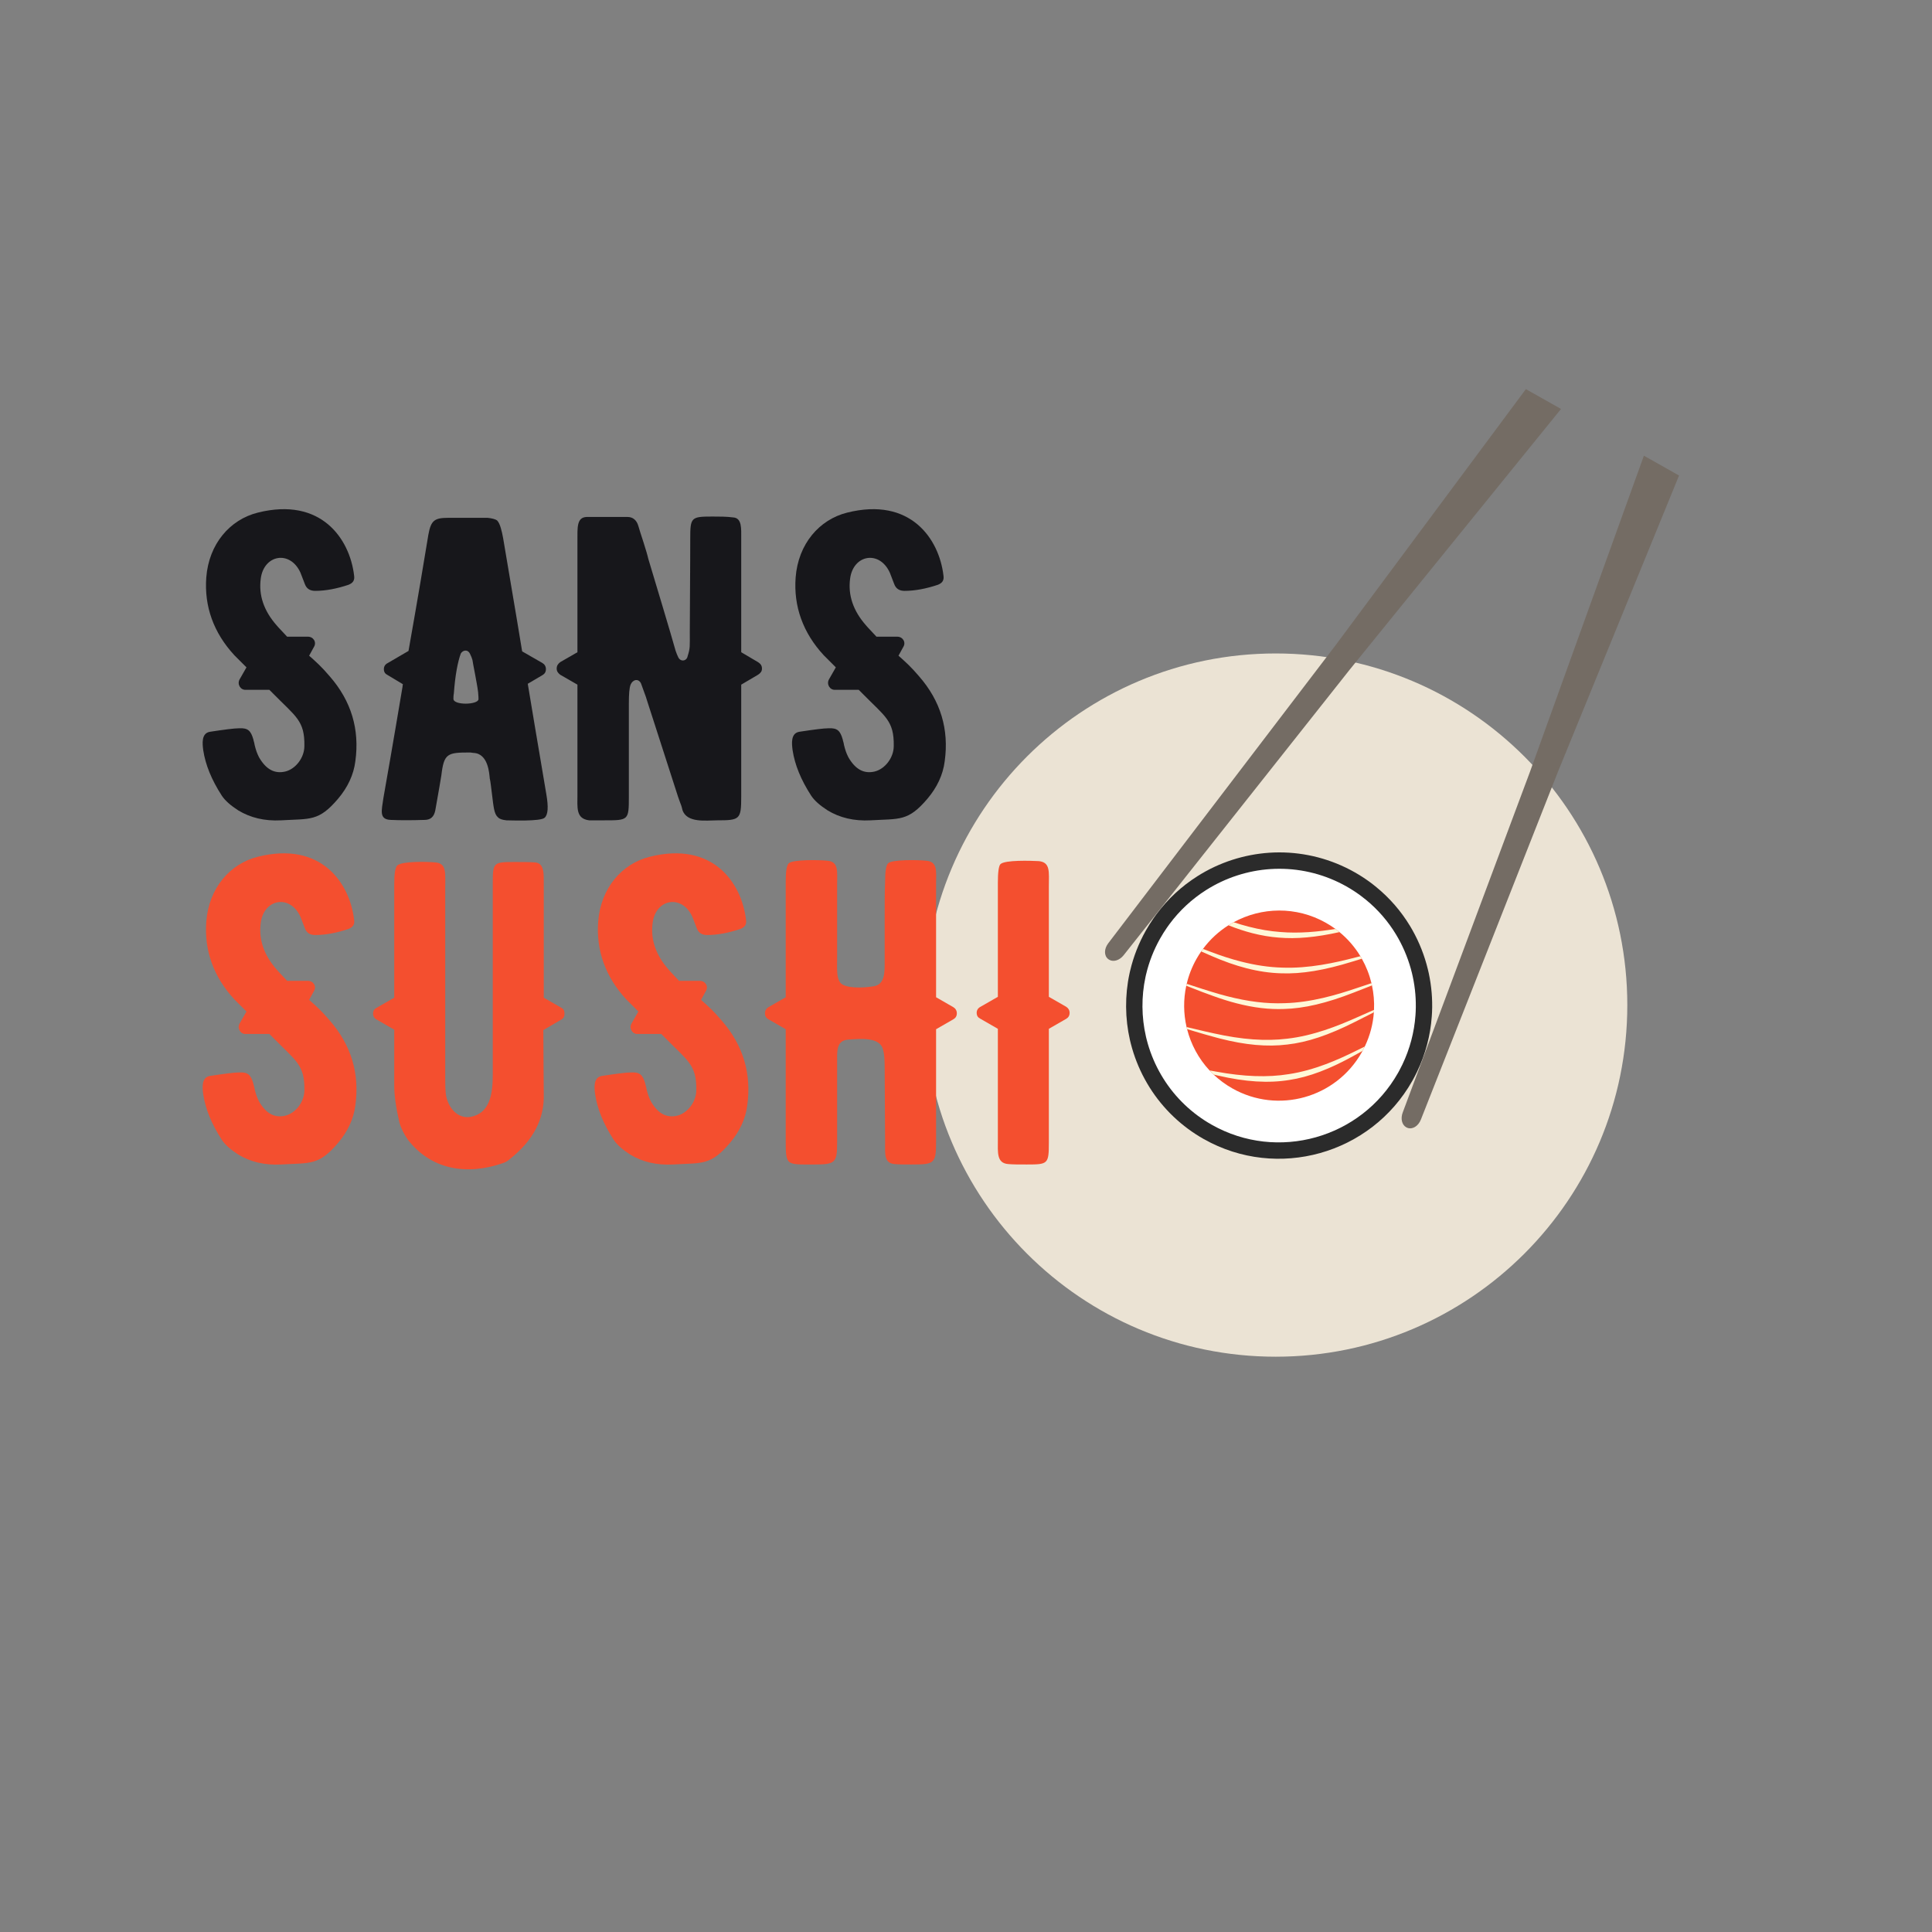<?xml version="1.0" encoding="UTF-8" standalone="no"?>
<!DOCTYPE svg PUBLIC "-//W3C//DTD SVG 1.1//EN" "http://www.w3.org/Graphics/SVG/1.1/DTD/svg11.dtd">
<svg width="100%" height="100%" viewBox="0 0 500 500" version="1.1" xmlns="http://www.w3.org/2000/svg" xmlns:xlink="http://www.w3.org/1999/xlink" xml:space="preserve" xmlns:serif="http://www.serif.com/" style="fill-rule:evenodd;clip-rule:evenodd;stroke-linejoin:round;stroke-miterlimit:2;">
    <rect x="0" y="0" width="500" height="500" fill="#808080" stroke="none"/>
    <g>
        <path d="M330.146,169.115C279.885,169.115 239.146,209.859 239.146,260.115C239.146,310.375 279.885,351.115 330.146,351.115C380.406,351.115 421.146,310.375 421.146,260.115C421.146,209.859 380.406,169.115 330.146,169.115" style="fill:rgb(235,227,212);fill-rule:nonzero;"/>
    </g>
    <g transform="matrix(1,0,0,1,48.801,212.301)">
        <g>
            <g>
                <path d="M36.458,-37.354C34.448,-39.703 33.214,-40.823 31.203,-42.609L32.432,-44.849C33.214,-46.078 32.323,-47.531 30.865,-47.531L25.5,-47.531C24.714,-48.427 23.151,-49.99 22.813,-50.437C19.458,-54.24 18.12,-58.266 18.677,-62.516C19.458,-68.781 26.281,-70.01 28.964,-64.083L30.083,-61.177C30.531,-59.943 31.427,-59.385 32.766,-59.385C35.453,-59.385 38.359,-59.943 41.38,-60.953C42.5,-61.396 43.057,-62.068 42.833,-63.411C41.714,-72.807 34.333,-83.766 17.896,-79.63C10.734,-77.839 5.255,-71.573 4.583,-62.854C4.026,-55.359 6.484,-48.536 11.854,-42.724L14.984,-39.589L13.198,-36.458C12.526,-35.229 13.422,-33.661 14.875,-33.776L20.911,-33.776L21.922,-32.766C27.734,-26.839 30.083,-25.833 29.974,-19.234C29.974,-16.219 27.734,-13.307 25.052,-12.635C22.255,-11.969 20.021,-13.198 18.229,-16.328C17.672,-17.448 17.448,-18.12 17.109,-19.458C17,-20.245 16.776,-20.687 16.776,-20.911C16.104,-23.26 15.323,-23.932 13.083,-23.823C11.854,-23.823 9.281,-23.484 5.594,-22.927C3.245,-22.589 3.578,-19.797 3.802,-18.12C4.359,-14.427 5.927,-10.51 8.609,-6.375C9.505,-5.031 10.958,-3.802 12.859,-2.573C15.995,-0.672 19.682,0.224 23.932,0C31.536,-0.448 33.661,0.333 38.698,-5.594C41.156,-8.5 42.724,-11.745 43.167,-15.323C44.286,-23.484 42.161,-30.865 36.458,-37.354Z" style="fill:rgb(23,23,27);fill-rule:nonzero;"/>
            </g>
        </g>
    </g>
    <g transform="matrix(1,0,0,1,96.549,212.301)">
        <g>
            <g>
                <path d="M44.849,-6.708C44.734,-7.604 43.057,-17.109 40.036,-35.339L43.839,-37.578C44.401,-37.911 44.734,-38.359 44.734,-39.141C44.734,-39.812 44.401,-40.375 43.839,-40.708L38.583,-43.729C38.474,-44.625 36.792,-54.464 33.661,-73.031C33.328,-74.818 32.88,-76.833 32.099,-77.615C31.651,-77.948 30.755,-78.172 29.635,-78.286L19.458,-78.286C15.88,-78.286 14.984,-77.615 14.313,-73.922C13.307,-67.771 11.63,-57.708 9.172,-43.839L3.802,-40.708C3.13,-40.375 2.797,-39.812 2.797,-39.141C2.797,-38.359 3.13,-37.911 3.802,-37.578L7.719,-35.229C7.719,-35.115 7.604,-34.781 7.604,-34.448C6.932,-30.531 5.37,-21.026 2.682,-5.818C2.234,-2.573 1.453,-0.224 4.583,-0.109C6.932,0 9.844,0 13.307,-0.109C14.875,-0.109 15.771,-0.896 16.104,-2.573C17,-7.719 17.557,-10.734 17.672,-11.63C18.344,-17.333 19.234,-17.557 25.052,-17.557C25.052,-17.557 25.385,-17.557 25.948,-17.448C29.859,-17.333 30.083,-11.969 30.198,-10.849C30.422,-9.953 30.531,-8.609 30.755,-6.932C31.203,-3.354 31.313,-1.677 32.323,-0.781C32.766,-0.333 33.438,-0.109 34.557,0C35.453,0 43.391,0.333 44.401,-0.672C45.292,-1.453 45.406,-3.469 44.849,-6.708ZM27.286,-31.312C27.063,-29.859 20.802,-29.75 20.802,-31.427C20.802,-31.76 20.802,-32.323 20.911,-32.88C21.25,-37.578 21.922,-41.042 22.703,-43.167C23.151,-43.953 24.38,-44.401 25.052,-43.167C25.385,-42.5 25.609,-41.937 25.724,-41.49C25.724,-41.156 26.953,-35.229 27.177,-33.214C27.286,-32.208 27.286,-31.536 27.286,-31.312Z" style="fill:rgb(23,23,27);fill-rule:nonzero;"/>
            </g>
        </g>
    </g>
    <g transform="matrix(1,0,0,1,143.962,212.301)">
        <g>
            <g>
                <path d="M52.229,-40.932L47.865,-43.505L47.865,-72.917C47.865,-75.49 48.089,-78.286 45.74,-78.396C44.063,-78.62 42.276,-78.62 40.375,-78.62C34.891,-78.62 34.672,-78.396 34.672,-72.917C34.672,-73.365 34.672,-65.312 34.557,-48.651C34.557,-44.958 34.672,-44.625 34,-42.5C33.776,-41.156 32.099,-40.932 31.536,-42.276C31.313,-42.724 31.089,-43.281 30.865,-43.953C29.75,-47.979 25.609,-61.734 23.823,-67.661C23.599,-68.667 23.151,-70.12 22.589,-71.911C21.922,-73.922 21.474,-75.38 21.25,-76.161C20.802,-77.724 19.797,-78.51 18.453,-78.51L7.828,-78.51C5.255,-78.396 5.479,-75.714 5.479,-72.245L5.479,-43.505L1.005,-40.932C0.448,-40.484 0.109,-40.036 0.109,-39.255C0.109,-38.583 0.448,-38.135 1.005,-37.687L5.479,-35.115L5.479,-6.823C5.479,-3.245 5.031,-0.448 8.5,0L12.411,0C18.677,0 18.786,0 18.786,-6.042L18.786,-30.307C18.786,-32.656 18.901,-34.224 19.234,-35.115C19.797,-36.458 21.25,-36.792 21.922,-35.453L23.26,-31.76C23.036,-32.323 25.833,-23.823 31.536,-6.042L32.099,-4.474C32.432,-3.693 32.547,-3.13 32.656,-2.682C33.776,0.781 38.917,0 41.604,0C47.531,0 47.865,-0.224 47.865,-6.151L47.865,-35.115L52.229,-37.687C52.901,-38.135 53.234,-38.583 53.234,-39.255C53.234,-40.036 52.901,-40.484 52.229,-40.932Z" style="fill:rgb(23,23,27);fill-rule:nonzero;"/>
            </g>
        </g>
    </g>
    <g transform="matrix(1,0,0,1,201.327,212.301)">
        <g>
            <g>
                <path d="M36.458,-37.354C34.448,-39.703 33.214,-40.823 31.203,-42.609L32.432,-44.849C33.214,-46.078 32.323,-47.531 30.865,-47.531L25.5,-47.531C24.714,-48.427 23.151,-49.99 22.813,-50.437C19.458,-54.24 18.12,-58.266 18.677,-62.516C19.458,-68.781 26.281,-70.01 28.964,-64.083L30.083,-61.177C30.531,-59.943 31.427,-59.385 32.766,-59.385C35.453,-59.385 38.359,-59.943 41.38,-60.953C42.5,-61.396 43.057,-62.068 42.833,-63.411C41.714,-72.807 34.333,-83.766 17.896,-79.63C10.734,-77.839 5.255,-71.573 4.583,-62.854C4.026,-55.359 6.484,-48.536 11.854,-42.724L14.984,-39.589L13.198,-36.458C12.526,-35.229 13.422,-33.661 14.875,-33.776L20.911,-33.776L21.922,-32.766C27.734,-26.839 30.083,-25.833 29.974,-19.234C29.974,-16.219 27.734,-13.307 25.052,-12.635C22.255,-11.969 20.021,-13.198 18.229,-16.328C17.672,-17.448 17.448,-18.12 17.109,-19.458C17,-20.245 16.776,-20.687 16.776,-20.911C16.104,-23.26 15.323,-23.932 13.083,-23.823C11.854,-23.823 9.281,-23.484 5.594,-22.927C3.245,-22.589 3.578,-19.797 3.802,-18.12C4.359,-14.427 5.927,-10.51 8.609,-6.375C9.505,-5.031 10.958,-3.802 12.859,-2.573C15.995,-0.672 19.682,0.224 23.932,0C31.536,-0.448 33.661,0.333 38.698,-5.594C41.156,-8.5 42.724,-11.745 43.167,-15.323C44.286,-23.484 42.161,-30.865 36.458,-37.354Z" style="fill:rgb(23,23,27);fill-rule:nonzero;"/>
            </g>
        </g>
    </g>
    <g transform="matrix(1,0,0,1,48.801,301.368)">
        <g>
            <g>
                <path d="M36.458,-37.354C34.448,-39.703 33.214,-40.823 31.203,-42.609L32.432,-44.849C33.214,-46.078 32.323,-47.531 30.865,-47.531L25.5,-47.531C24.714,-48.427 23.151,-49.99 22.813,-50.437C19.458,-54.24 18.12,-58.266 18.677,-62.516C19.458,-68.781 26.281,-70.01 28.964,-64.083L30.083,-61.177C30.531,-59.943 31.427,-59.385 32.766,-59.385C35.453,-59.385 38.359,-59.943 41.38,-60.953C42.5,-61.396 43.057,-62.068 42.833,-63.411C41.714,-72.807 34.333,-83.766 17.896,-79.63C10.734,-77.839 5.255,-71.573 4.583,-62.854C4.026,-55.359 6.484,-48.536 11.854,-42.724L14.984,-39.589L13.198,-36.458C12.526,-35.229 13.422,-33.661 14.875,-33.776L20.911,-33.776L21.922,-32.766C27.734,-26.839 30.083,-25.833 29.974,-19.234C29.974,-16.219 27.734,-13.307 25.052,-12.635C22.255,-11.969 20.021,-13.198 18.229,-16.328C17.672,-17.448 17.448,-18.12 17.109,-19.458C17,-20.245 16.776,-20.687 16.776,-20.911C16.104,-23.26 15.323,-23.932 13.083,-23.823C11.854,-23.823 9.281,-23.484 5.594,-22.927C3.245,-22.589 3.578,-19.797 3.802,-18.12C4.359,-14.427 5.927,-10.51 8.609,-6.375C9.505,-5.031 10.958,-3.802 12.859,-2.573C15.995,-0.672 19.682,0.224 23.932,0C31.536,-0.448 33.661,0.333 38.698,-5.594C41.156,-8.5 42.724,-11.745 43.167,-15.323C44.286,-23.484 42.161,-30.865 36.458,-37.354Z" style="fill:rgb(244,79,47);fill-rule:nonzero;"/>
            </g>
        </g>
    </g>
    <g transform="matrix(1,0,0,1,96.549,301.368)">
        <g>
            <g>
                <path d="M48.651,-40.599L44.177,-43.167L44.177,-72.135C44.177,-75.156 44.401,-77.948 41.938,-78.172C40.375,-78.286 38.583,-78.286 36.682,-78.286C31.089,-78.286 30.979,-78.172 30.979,-72.693L30.979,-23.26C30.979,-18.12 30.198,-13.198 25.161,-12.302C21.135,-11.745 18.901,-15.88 18.786,-18.786C18.677,-20.021 18.677,-21.474 18.677,-23.151L18.677,-71.24C18.677,-75.38 19.125,-77.948 16.104,-78.172C13.87,-78.396 7.495,-78.51 6.26,-77.391C5.703,-76.833 5.479,-75.156 5.479,-72.469L5.479,-43.167L1.005,-40.599C0.333,-40.26 0,-39.812 0,-39.031C0,-38.359 0.333,-37.802 1.005,-37.464L5.479,-34.891L5.479,-20.464C5.479,-17.896 5.927,-14.651 6.823,-10.849C7.271,-9.281 8.052,-7.828 8.948,-6.484C14.984,1.344 24.156,2.906 33.552,-0.333C34.224,-0.557 34.891,-0.896 35.453,-1.453C41.38,-6.151 44.401,-11.745 44.177,-18.344C44.177,-22.146 44.063,-28.74 44.063,-34.781L48.651,-37.464C49.318,-37.802 49.542,-38.359 49.542,-39.031C49.542,-39.812 49.318,-40.26 48.651,-40.599Z" style="fill:rgb(244,79,47);fill-rule:nonzero;"/>
            </g>
        </g>
    </g>
    <g transform="matrix(1,0,0,1,150.224,301.368)">
        <g>
            <g>
                <path d="M36.458,-37.354C34.448,-39.703 33.214,-40.823 31.203,-42.609L32.432,-44.849C33.214,-46.078 32.323,-47.531 30.865,-47.531L25.5,-47.531C24.714,-48.427 23.151,-49.99 22.813,-50.437C19.458,-54.24 18.12,-58.266 18.677,-62.516C19.458,-68.781 26.281,-70.01 28.964,-64.083L30.083,-61.177C30.531,-59.943 31.427,-59.385 32.766,-59.385C35.453,-59.385 38.359,-59.943 41.38,-60.953C42.5,-61.396 43.057,-62.068 42.833,-63.411C41.714,-72.807 34.333,-83.766 17.896,-79.63C10.734,-77.839 5.255,-71.573 4.583,-62.854C4.026,-55.359 6.484,-48.536 11.854,-42.724L14.984,-39.589L13.198,-36.458C12.526,-35.229 13.422,-33.661 14.875,-33.776L20.911,-33.776L21.922,-32.766C27.734,-26.839 30.083,-25.833 29.974,-19.234C29.974,-16.219 27.734,-13.307 25.052,-12.635C22.255,-11.969 20.021,-13.198 18.229,-16.328C17.672,-17.448 17.448,-18.12 17.109,-19.458C17,-20.245 16.776,-20.687 16.776,-20.911C16.104,-23.26 15.323,-23.932 13.083,-23.823C11.854,-23.823 9.281,-23.484 5.594,-22.927C3.245,-22.589 3.578,-19.797 3.802,-18.12C4.359,-14.427 5.927,-10.51 8.609,-6.375C9.505,-5.031 10.958,-3.802 12.859,-2.573C15.995,-0.672 19.682,0.224 23.932,0C31.536,-0.448 33.661,0.333 38.698,-5.594C41.156,-8.5 42.724,-11.745 43.167,-15.323C44.286,-23.484 42.161,-30.865 36.458,-37.354Z" style="fill:rgb(244,79,47);fill-rule:nonzero;"/>
            </g>
        </g>
    </g>
    <g transform="matrix(1,0,0,1,197.972,301.368)">
        <g>
            <g>
                <path d="M48.76,-40.708L44.286,-43.281L44.286,-72.917C44.286,-75.823 44.734,-78.396 41.714,-78.62C39.589,-78.844 32.88,-78.958 31.875,-77.948C31.313,-77.391 31.089,-75.823 31.089,-73.031C30.979,-70.792 30.979,-67.437 30.979,-63.078L30.979,-53.12C30.979,-49.88 31.203,-46.411 27.849,-46.078C24.938,-45.63 21.026,-45.63 19.682,-46.859C18.453,-48.089 18.677,-50.328 18.677,-53.906L18.677,-72.469C18.677,-75.823 19.125,-78.396 16.104,-78.62C13.979,-78.844 7.271,-78.958 6.151,-77.948C5.594,-77.391 5.37,-75.823 5.37,-73.031L5.37,-43.281L0.896,-40.708C0.333,-40.375 0,-39.812 0,-39.141C0,-38.359 0.333,-37.911 0.896,-37.578L5.37,-35.005L5.37,-7.156C5.37,-3.13 5.37,-1.677 6.151,-0.781C7.047,0.109 8.948,0 12.75,0C18.229,0 18.677,-0.448 18.677,-5.703L18.677,-26.057C18.677,-29.187 18.344,-32.099 21.583,-32.323C24.828,-32.547 29.635,-32.99 30.531,-29.859C30.865,-28.74 30.979,-27.177 30.979,-25.276L31.089,-5.818C31.089,-2.797 30.755,-0.333 33.552,-0.109C34.557,0 36.01,0 37.911,0C43.953,0 44.286,-0.224 44.286,-6.151L44.286,-35.005L48.76,-37.578C49.318,-37.911 49.656,-38.359 49.656,-39.141C49.656,-39.812 49.318,-40.375 48.76,-40.708Z" style="fill:rgb(244,79,47);fill-rule:nonzero;"/>
            </g>
        </g>
    </g>
    <g transform="matrix(1,0,0,1,252.766,301.368)">
        <g>
            <g>
                <path d="M23.151,-40.823L18.677,-43.391L18.677,-71.911C18.677,-75.714 19.125,-78.172 16.104,-78.51C13.979,-78.62 7.271,-78.844 6.151,-77.724C5.703,-77.281 5.479,-75.599 5.479,-72.917L5.479,-43.391L1.005,-40.823C0.333,-40.484 0,-39.927 0,-39.255C0,-38.474 0.333,-38.026 1.005,-37.687L5.479,-35.115L5.479,-6.26C5.479,-3.13 5.146,-0.333 8.167,-0.109C9.281,0 10.849,0 12.974,0C18.453,0 18.677,-0.109 18.677,-5.703L18.677,-35.115L23.151,-37.687C23.708,-38.026 24.047,-38.474 24.047,-39.255C24.047,-39.927 23.708,-40.484 23.151,-40.823Z" style="fill:rgb(244,79,47);fill-rule:nonzero;"/>
            </g>
        </g>
    </g>
    <g>
        <g>
            <clipPath id="_clip1">
                <path d="M352.052,317.641L271.052,271.953L374.214,89.042L455.219,134.729L352.052,317.641Z"/>
            </clipPath>
            <g clip-path="url(#_clip1)">
                <g>
                    <clipPath id="_clip2">
                        <path d="M352.052,317.641L271.052,271.953L374.214,89.042L455.219,134.729L352.052,317.641Z"/>
                    </clipPath>
                    <g clip-path="url(#_clip2)">
                        <g>
                            <clipPath id="_clip3">
                                <path d="M314.797,264.208L284.844,247.313L374.182,88.906L404.135,105.797L314.797,264.208Z"/>
                            </clipPath>
                            <g clip-path="url(#_clip3)">
                                <g>
                                    <clipPath id="_clip4">
                                        <path d="M314.797,264.208L284.932,247.365L374.224,89.047L404.083,105.885L314.797,264.208Z"/>
                                    </clipPath>
                                    <g clip-path="url(#_clip4)">
                                        <path d="M286.807,248.214L286.87,248.255C286.938,248.307 287.01,248.354 287.083,248.396C288.198,249.026 289.76,248.526 290.802,247.203L346.24,177.177L349.219,173.411L403.995,105.833L394.896,100.703L345.547,167.12L286.823,244.104C285.698,245.578 285.693,247.344 286.807,248.214" style="fill:rgb(116,108,100);fill-rule:nonzero;"/>
                                    </g>
                                </g>
                            </g>
                        </g>
                    </g>
                </g>
            </g>
        </g>
    </g>
    <g>
        <g>
            <clipPath id="_clip5">
                <path d="M352.052,317.641L271.052,271.953L374.214,89.042L455.219,134.729L352.052,317.641Z"/>
            </clipPath>
            <g clip-path="url(#_clip5)">
                <g>
                    <clipPath id="_clip6">
                        <path d="M352.052,317.641L271.052,271.953L374.214,89.042L455.219,134.729L352.052,317.641Z"/>
                    </clipPath>
                    <g clip-path="url(#_clip6)">
                        <g>
                            <clipPath id="_clip7">
                                <path d="M365.917,293.042L335.964,276.146L425.307,117.74L455.255,134.63L365.917,293.042Z"/>
                            </clipPath>
                            <g clip-path="url(#_clip7)">
                                <g>
                                    <clipPath id="_clip8">
                                        <path d="M365.917,293.042L335.964,276.146L425.255,117.828L455.208,134.719L365.917,293.042Z"/>
                                    </clipPath>
                                    <g clip-path="url(#_clip8)">
                                        <path d="M364.219,291.875L364.188,291.859L364.151,291.844C364.073,291.813 363.995,291.776 363.922,291.734C362.807,291.104 362.427,289.505 363.016,287.932L394.266,204.266L395.948,199.766L425.438,117.932L434.536,123.063L403.229,199.651L367.729,289.734C367.047,291.458 365.542,292.38 364.219,291.875" style="fill:rgb(116,108,100);fill-rule:nonzero;"/>
                                    </g>
                                </g>
                            </g>
                        </g>
                    </g>
                </g>
            </g>
        </g>
    </g>
    <g>
        <g>
            <clipPath id="_clip9">
                <path d="M352.052,317.641L271.052,271.953L374.214,89.042L455.219,134.729L352.052,317.641Z"/>
            </clipPath>
            <g clip-path="url(#_clip9)">
                <g>
                    <clipPath id="_clip10">
                        <path d="M352.052,317.641L271.052,271.953L374.214,89.042L455.219,134.729L352.052,317.641Z"/>
                    </clipPath>
                    <g clip-path="url(#_clip10)">
                        <path d="M350.521,225.703C351.885,226.469 353.219,227.333 354.484,228.255C355.063,228.677 355.641,229.13 356.208,229.599C359.667,232.432 362.599,235.818 364.922,239.656L364.938,239.682C365.151,240.042 365.349,240.375 365.531,240.703C367.333,243.906 368.677,247.328 369.536,250.885C369.62,251.214 369.693,251.536 369.76,251.854C370.474,255.172 370.76,258.589 370.609,261.99C370.594,262.323 370.573,262.677 370.542,263.057C370.188,268.016 368.911,272.818 366.755,277.323C366.469,277.927 366.146,278.547 365.813,279.167C365.724,279.328 365.62,279.51 365.521,279.698C354.776,298.745 330.568,305.521 311.552,294.797C308.714,293.198 306.083,291.255 303.729,289.016C303.125,288.443 302.547,287.859 302.005,287.271C297.51,282.438 294.276,276.484 292.646,270.052L292.448,269.24L292.432,269.182C291.146,263.557 291.099,257.615 292.307,251.99C292.359,251.745 292.422,251.479 292.479,251.219L292.495,251.167C293.349,247.547 294.719,244.063 296.557,240.802C297.156,239.74 297.813,238.688 298.516,237.677L298.536,237.646C298.776,237.297 299.026,236.958 299.266,236.63C302.193,232.688 305.771,229.365 309.911,226.75C310.615,226.302 311.339,225.875 312.068,225.474C317.865,222.307 324.411,220.62 331,220.599C337.818,220.578 344.568,222.344 350.521,225.703" style="fill:rgb(43,43,43);fill-rule:nonzero;"/>
                    </g>
                </g>
            </g>
        </g>
    </g>
    <g>
        <g>
            <clipPath id="_clip11">
                <path d="M352.052,317.641L271.052,271.953L374.214,89.042L455.219,134.729L352.052,317.641Z"/>
            </clipPath>
            <g clip-path="url(#_clip11)">
                <g>
                    <clipPath id="_clip12">
                        <path d="M352.052,317.641L271.052,271.953L374.214,89.042L455.219,134.729L352.052,317.641Z"/>
                    </clipPath>
                    <g clip-path="url(#_clip12)">
                        <path d="M348.438,229.396C349.656,230.083 350.849,230.849 351.984,231.682C352.495,232.057 353.01,232.453 353.516,232.87C356.609,235.406 359.229,238.427 361.297,241.854L361.307,241.875C361.505,242.198 361.677,242.495 361.844,242.792C363.453,245.651 364.656,248.708 365.427,251.891C365.495,252.177 365.557,252.458 365.62,252.745C366.26,255.719 366.516,258.766 366.38,261.807C366.365,262.104 366.349,262.411 366.323,262.75C366.005,267.182 364.865,271.469 362.938,275.495C362.682,276.031 362.396,276.589 362.099,277.135C362.016,277.286 361.927,277.453 361.833,277.62C352.24,294.63 330.615,300.682 313.635,291.104C311.099,289.677 308.745,287.938 306.646,285.943C306.109,285.432 305.594,284.911 305.104,284.385C301.094,280.068 298.203,274.75 296.75,269.005L296.573,268.286L296.563,268.229C295.406,263.203 295.37,257.896 296.448,252.875C296.5,252.641 296.552,252.406 296.604,252.172L296.615,252.135C297.38,248.906 298.599,245.797 300.245,242.88C300.776,241.932 301.37,240.99 301.995,240.083L302.01,240.063C302.229,239.75 302.448,239.443 302.667,239.146C305.276,235.63 308.469,232.667 312.167,230.328C312.797,229.932 313.443,229.552 314.094,229.193C319.271,226.359 325.12,224.854 331.005,224.839C337.094,224.818 343.12,226.396 348.438,229.396" style="fill:white;fill-rule:nonzero;"/>
                    </g>
                </g>
            </g>
        </g>
    </g>
    <g>
        <g>
            <clipPath id="_clip13">
                <path d="M352.052,317.641L271.052,271.953L374.214,89.042L455.219,134.729L352.052,317.641Z"/>
            </clipPath>
            <g clip-path="url(#_clip13)">
                <g>
                    <clipPath id="_clip14">
                        <path d="M352.052,317.641L271.052,271.953L374.214,89.042L455.219,134.729L352.052,317.641Z"/>
                    </clipPath>
                    <g clip-path="url(#_clip14)">
                        <path d="M309.641,248.182C310.021,247.505 310.432,246.854 310.865,246.229C311.016,246.01 311.172,245.792 311.328,245.578C313.172,243.099 315.417,241.047 317.922,239.464C318.359,239.182 318.807,238.922 319.266,238.672C326.464,234.734 335.464,234.49 343.13,238.813C343.995,239.302 344.818,239.833 345.604,240.406C345.964,240.672 346.318,240.948 346.661,241.229C348.839,243.016 350.651,245.135 352.063,247.464C352.193,247.677 352.318,247.896 352.443,248.115C353.563,250.104 354.401,252.234 354.932,254.443C354.979,254.641 355.021,254.833 355.063,255.026C355.51,257.094 355.693,259.219 355.594,261.349C355.583,261.563 355.573,261.771 355.557,261.984C355.344,264.984 354.573,267.99 353.203,270.839C353.026,271.219 352.833,271.594 352.625,271.969C352.563,272.083 352.5,272.203 352.438,272.318C345.755,284.161 330.76,288.354 318.948,281.688C317.141,280.672 315.516,279.458 314.083,278.099C313.714,277.75 313.359,277.391 313.021,277.021C310.182,273.969 308.214,270.276 307.214,266.333L307.083,265.797C306.286,262.328 306.234,258.677 307.005,255.115C307.042,254.943 307.078,254.776 307.12,254.609C307.641,252.411 308.474,250.25 309.641,248.182" style="fill:rgb(244,79,47);fill-rule:nonzero;"/>
                    </g>
                </g>
            </g>
        </g>
    </g>
    <g>
        <g>
            <clipPath id="_clip15">
                <path d="M352.052,317.641L271.052,271.953L374.214,89.042L455.219,134.729L352.052,317.641Z"/>
            </clipPath>
            <g clip-path="url(#_clip15)">
                <g>
                    <clipPath id="_clip16">
                        <path d="M352.052,317.641L271.052,271.953L374.214,89.042L455.219,134.729L352.052,317.641Z"/>
                    </clipPath>
                    <g clip-path="url(#_clip16)">
                        <path d="M313.021,277.021C313.573,277.125 314.125,277.224 314.677,277.323C321.917,278.661 328.094,278.875 333.547,277.984C340.234,276.979 346.427,274.198 351.073,271.885C351.781,271.542 352.5,271.188 353.203,270.839C353.026,271.219 352.833,271.594 352.625,271.969C351.984,272.328 351.339,272.693 350.693,273.042C344.182,276.682 338.771,278.729 333.651,279.5C328.313,280.375 322.302,280 315.25,278.365C314.859,278.276 314.464,278.188 314.083,278.099C313.714,277.75 313.359,277.391 313.021,277.021" style="fill:rgb(255,248,215);fill-rule:nonzero;"/>
                    </g>
                </g>
            </g>
        </g>
    </g>
    <g>
        <g>
            <clipPath id="_clip17">
                <path d="M352.052,317.641L271.052,271.953L374.214,89.042L455.219,134.729L352.052,317.641Z"/>
            </clipPath>
            <g clip-path="url(#_clip17)">
                <g>
                    <clipPath id="_clip18">
                        <path d="M352.052,317.641L271.052,271.953L374.214,89.042L455.219,134.729L352.052,317.641Z"/>
                    </clipPath>
                    <g clip-path="url(#_clip18)">
                        <path d="M307.083,265.797C307.786,265.964 308.5,266.13 309.219,266.302C310.854,266.693 312.547,267.099 314.224,267.453C321.417,269.052 327.594,269.495 333.104,268.813C339.859,268.057 346.203,265.516 350.979,263.391C351.875,263 352.792,262.594 353.677,262.198C354.323,261.911 354.958,261.625 355.594,261.349C355.583,261.563 355.573,261.771 355.557,261.984C355.042,262.25 354.531,262.51 354.021,262.771C352.88,263.354 351.703,263.958 350.542,264.526C343.833,267.906 338.307,269.75 333.135,270.323C327.979,270.969 322.286,270.458 315.708,268.766C315.385,268.682 315.068,268.599 314.745,268.51C312.75,267.995 310.734,267.385 308.781,266.802C308.266,266.646 307.74,266.49 307.214,266.333L307.083,265.797" style="fill:rgb(255,248,215);fill-rule:nonzero;"/>
                    </g>
                </g>
            </g>
        </g>
    </g>
    <g>
        <g>
            <clipPath id="_clip19">
                <path d="M352.052,317.641L271.052,271.953L374.214,89.042L455.219,134.729L352.052,317.641Z"/>
            </clipPath>
            <g clip-path="url(#_clip19)">
                <g>
                    <clipPath id="_clip20">
                        <path d="M352.052,317.641L271.052,271.953L374.214,89.042L455.219,134.729L352.052,317.641Z"/>
                    </clipPath>
                    <g clip-path="url(#_clip20)">
                        <path d="M307.12,254.609C307.646,254.781 308.182,254.958 308.724,255.135C310.323,255.661 311.974,256.203 313.615,256.693C314.948,257.109 316.271,257.484 317.531,257.807C322.958,259.208 327.823,259.802 332.406,259.625C339.266,259.453 345.917,257.479 350.943,255.776C351.891,255.469 352.854,255.146 353.786,254.833C354.172,254.698 354.552,254.573 354.932,254.443C354.979,254.641 355.021,254.833 355.063,255.026C354.729,255.156 354.396,255.292 354.068,255.422C352.859,255.901 351.609,256.401 350.375,256.865C343.266,259.641 337.516,260.99 332.26,261.125C328.427,261.271 324.443,260.797 320.068,259.667C318.146,259.177 316.109,258.536 314.021,257.781C312.078,257.104 310.125,256.339 308.234,255.594C307.823,255.432 307.417,255.276 307.005,255.115C307.042,254.943 307.078,254.776 307.12,254.609" style="fill:rgb(255,248,215);fill-rule:nonzero;"/>
                    </g>
                </g>
            </g>
        </g>
    </g>
    <g>
        <g>
            <clipPath id="_clip21">
                <path d="M352.052,317.641L271.052,271.953L374.214,89.042L455.219,134.729L352.052,317.641Z"/>
            </clipPath>
            <g clip-path="url(#_clip21)">
                <g>
                    <clipPath id="_clip22">
                        <path d="M352.052,317.641L271.052,271.953L374.214,89.042L455.219,134.729L352.052,317.641Z"/>
                    </clipPath>
                    <g clip-path="url(#_clip22)">
                        <path d="M310.865,246.229C311.016,246.01 311.172,245.792 311.328,245.578C311.958,245.823 312.589,246.063 313.214,246.292C315.99,247.354 318.568,248.182 321.078,248.828C324.865,249.802 328.375,250.323 331.807,250.417C338.703,250.688 345.552,249.161 350.74,247.802C351.177,247.693 351.62,247.578 352.063,247.464C352.193,247.677 352.318,247.896 352.443,248.115C351.656,248.359 350.865,248.604 350.078,248.839C342.703,251.13 336.818,252.099 331.531,251.891C328.672,251.813 325.672,251.375 322.594,250.583C319.703,249.839 316.74,248.797 313.526,247.396C312.641,247.021 311.75,246.63 310.865,246.229" style="fill:rgb(255,248,215);fill-rule:nonzero;"/>
                    </g>
                </g>
            </g>
        </g>
    </g>
    <g>
        <g>
            <clipPath id="_clip23">
                <path d="M352.052,317.641L271.052,271.953L374.214,89.042L455.219,134.729L352.052,317.641Z"/>
            </clipPath>
            <g clip-path="url(#_clip23)">
                <g>
                    <clipPath id="_clip24">
                        <path d="M352.052,317.641L271.052,271.953L374.214,89.042L455.219,134.729L352.052,317.641Z"/>
                    </clipPath>
                    <g clip-path="url(#_clip24)">
                        <path d="M317.922,239.464C318.359,239.182 318.807,238.922 319.266,238.672C320.589,239.115 321.885,239.495 323.161,239.823C325.948,240.542 328.688,241.005 331.313,241.198C336.255,241.62 341.229,241.13 345.604,240.406C345.964,240.672 346.318,240.948 346.661,241.229C340.536,242.589 335.484,243.042 330.943,242.651C328.714,242.484 326.417,242.099 324.099,241.505C322.089,240.984 320.042,240.313 317.922,239.464" style="fill:rgb(255,248,215);fill-rule:nonzero;"/>
                    </g>
                </g>
            </g>
        </g>
    </g>
</svg>
